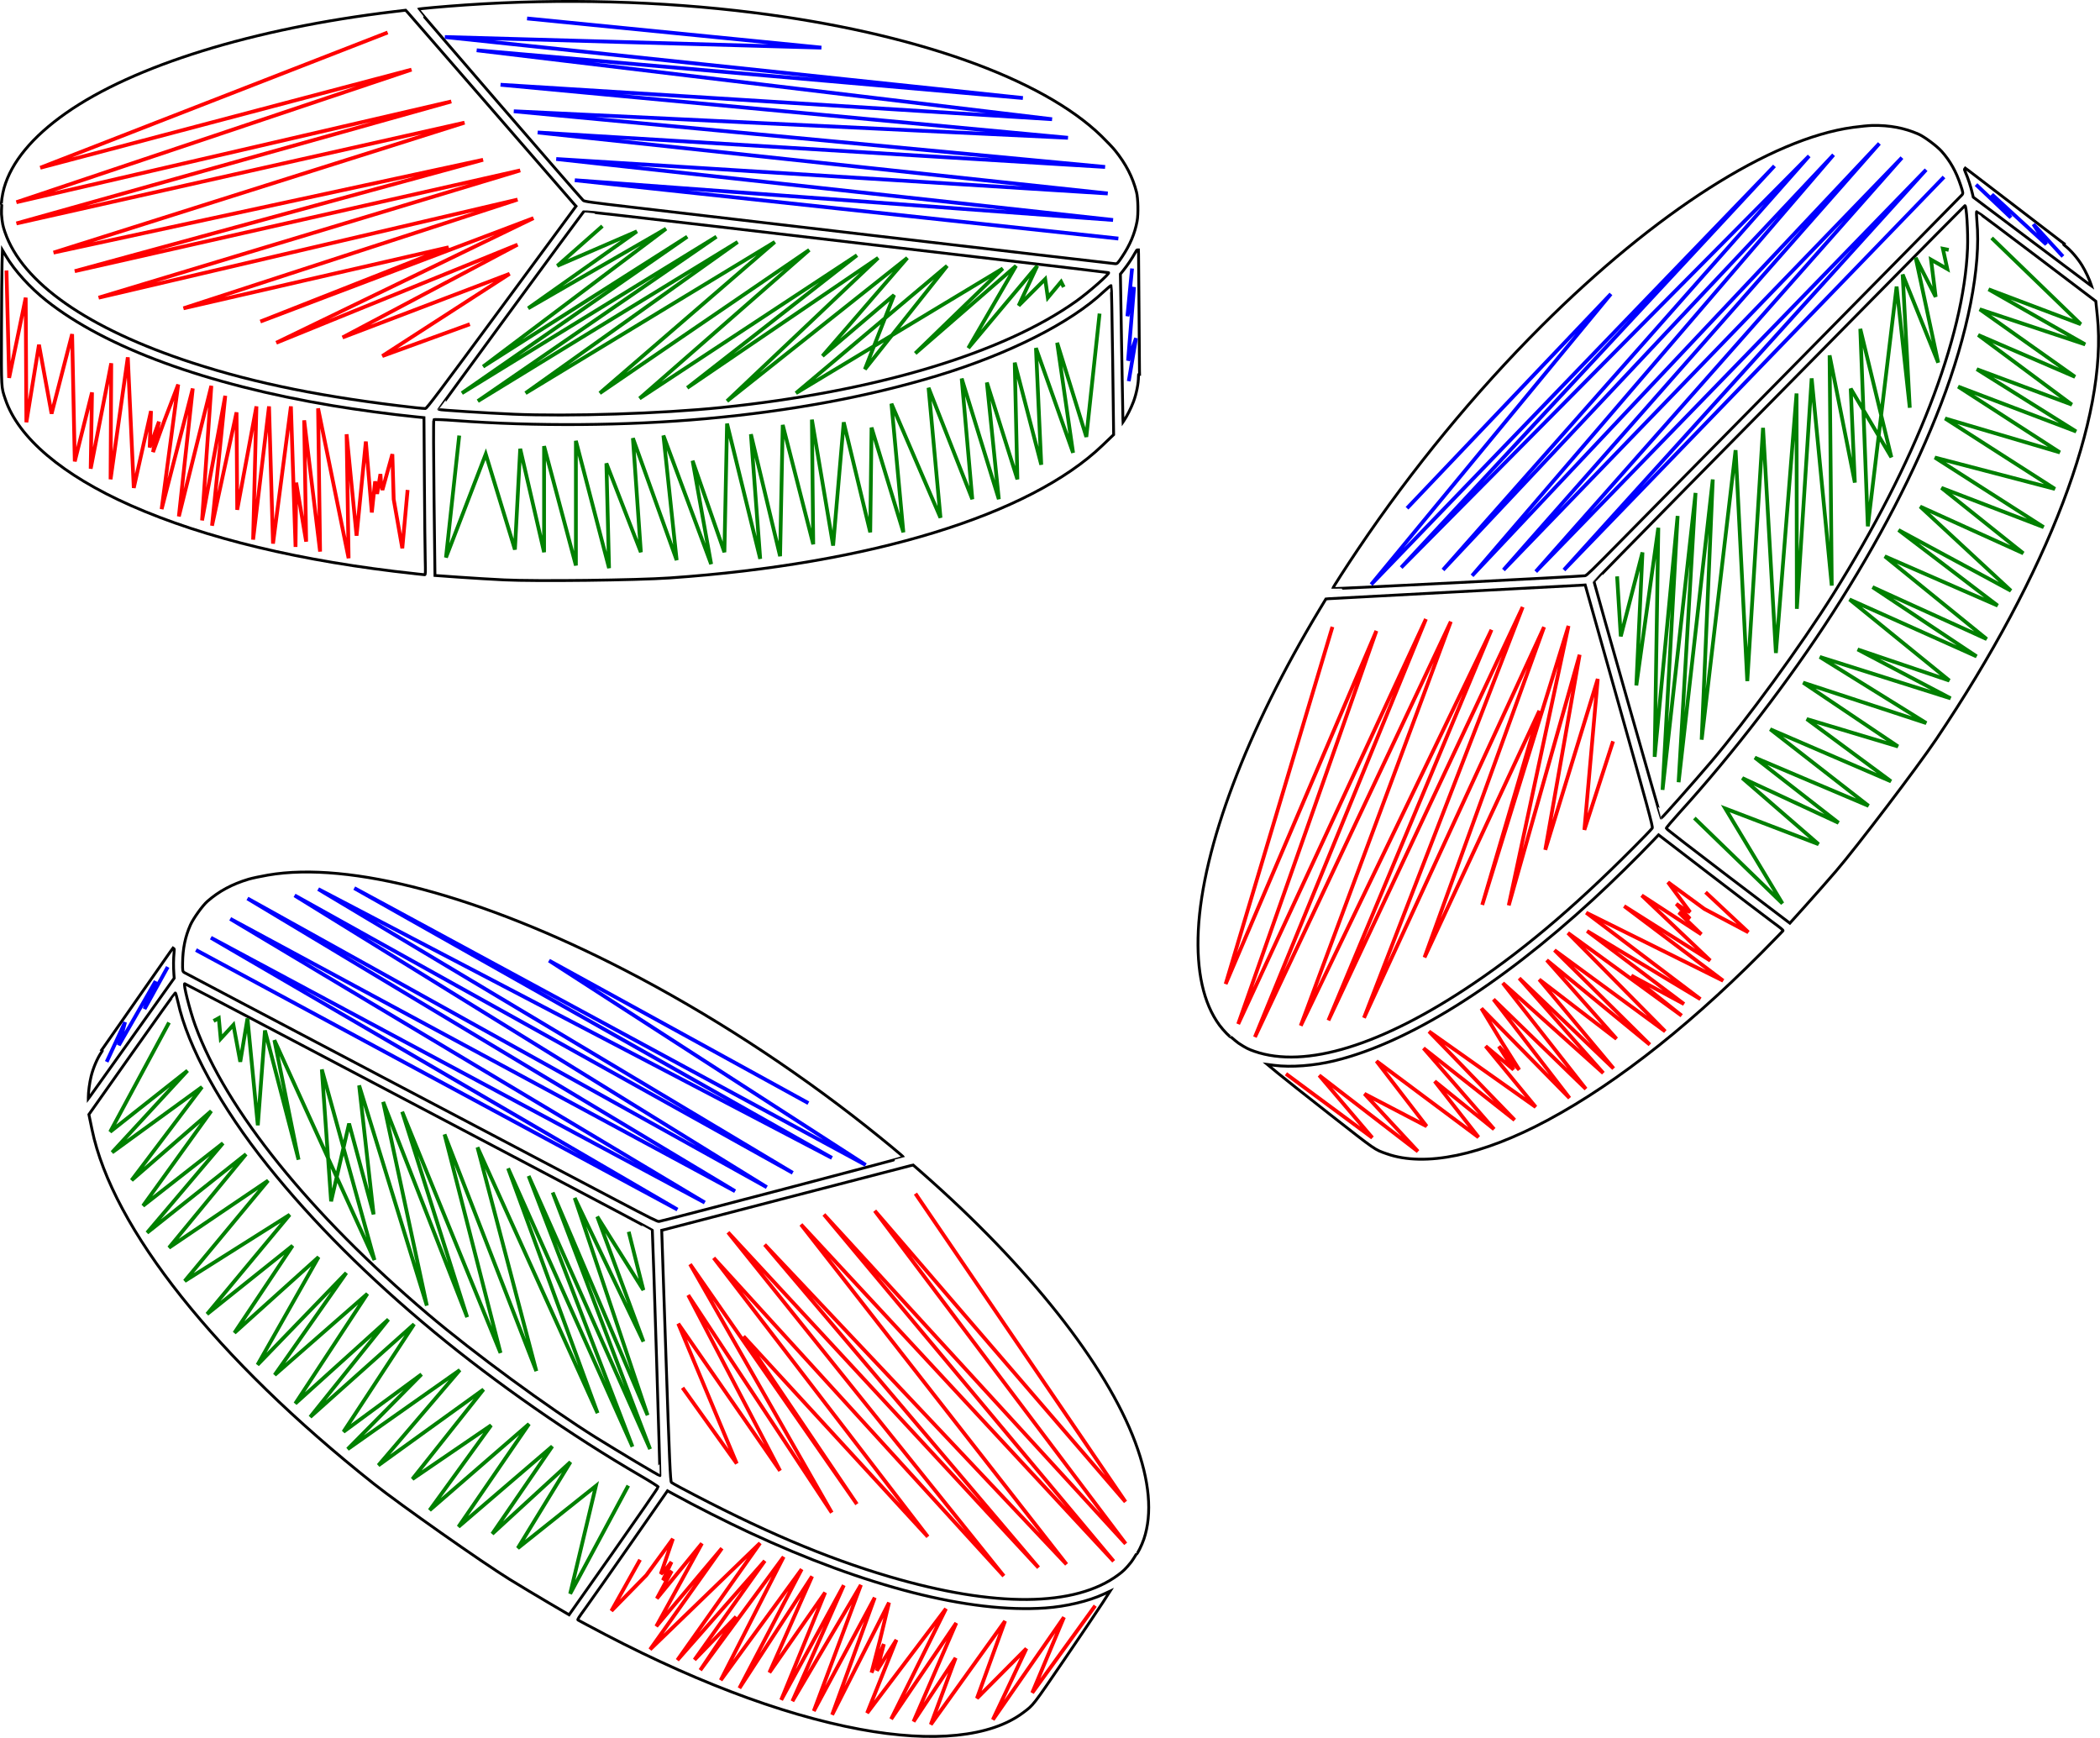 <?xml version="1.0" encoding="UTF-8" standalone="no"?>
<!-- Created with Inkscape (http://www.inkscape.org/) -->

<svg
   xmlns:dc="http://purl.org/dc/elements/1.1/"
   xmlns:cc="http://creativecommons.org/ns#"
   xmlns:rdf="http://www.w3.org/1999/02/22-rdf-syntax-ns#"
   xmlns:svg="http://www.w3.org/2000/svg"
   xmlns="http://www.w3.org/2000/svg"
   xmlns:sodipodi="http://sodipodi.sourceforge.net/DTD/sodipodi-0.dtd"
   xmlns:inkscape="http://www.inkscape.org/namespaces/inkscape"
   width="148.175mm"
   height="122.623mm"
   viewBox="0 0 148.175 122.623"
   version="1.1"
   id="svg8"
   inkscape:version="0.92.3 (2405546, 2018-03-11)"
   sodipodi:docname="tripie.svg">
  <defs
     id="defs2" />
  <sodipodi:namedview
     id="base"
     pagecolor="#ffffff"
     bordercolor="#666666"
     borderopacity="1.0"
     inkscape:pageopacity="0.0"
     inkscape:pageshadow="2"
     inkscape:zoom="0.25"
     inkscape:cx="15.171332"
     inkscape:cy="655.88943"
     inkscape:document-units="mm"
     inkscape:current-layer="g1162"
     showgrid="false"
     inkscape:snap-nodes="false"
     inkscape:window-width="1299"
     inkscape:window-height="713"
     inkscape:window-x="67"
     inkscape:window-y="27"
     inkscape:window-maximized="1"
     fit-margin-top="0"
     fit-margin-left="0"
     fit-margin-right="0"
     fit-margin-bottom="0" />
  <g
     inkscape:label="Layer 1"
     inkscape:groupmode="layer"
     id="layer1"
     transform="translate(-39.431,-56.157)" />
  <g
     inkscape:groupmode="layer"
     id="layer2"
     inkscape:label="charts"
     transform="translate(-39.431,-56.157)">
    <g
       id="g1162"
       transform="translate(-56.875,14.219)">
      <g
         id="g1312">
        <g
           transform="translate(-27.697,-34.623)"
           id="g1267">
          <path
             inkscape:connector-curvature="0"
             id="path1136"
             d="m 187.28,93.373 c -8.399,-0.986 -16.794,-1.97 -18.656,-2.188 -2.914,-0.341 -3.396,-0.408 -3.469,-0.483 -0.43,-0.442 -11.684,-13.465 -11.657,-13.49 0.04,-0.036 1.78,-0.192 3.333,-0.3 6.769,-0.467 13.789,-0.281 20.323,0.538 11.329,1.421 20.375,4.63 24.569,8.717 0.371,0.362 0.803,0.816 0.958,1.009 0.763,0.946 1.246,1.884 1.514,2.939 0.111,0.437 0.134,1.547 0.043,2.042 -0.163,0.882 -0.496,1.675 -1.056,2.514 -0.313,0.468 -0.346,0.502 -0.484,0.498 -0.081,-0.003 -7.02,-0.812 -15.419,-1.797 z"
             style="fill:none;fill-opacity:1;stroke:#000000;stroke-width:0.2;stroke-miterlimit:4;stroke-dasharray:none;stroke-opacity:1" />
          <path
             inkscape:connector-curvature="0"
             id="path1138"
             d="m 203.235,106.113 c -0.005,-0.121 -0.047,-2.469 -0.093,-5.217 l -0.084,-4.997 0.17,-0.212 c 0.33,-0.411 0.646,-0.879 0.87,-1.29 0.11,-0.201 0.111,-0.202 0.171,-0.203 l 0.06,-2.64e-4 0.01,0.302 c 0.005,0.166 0.021,2.028 0.035,4.138 0.014,2.11 0.028,3.95 0.031,4.089 l 0.006,0.252 h -0.039 c -0.038,0 -0.039,0.003 -0.039,0.149 0,0.498 -0.144,1.223 -0.354,1.783 -0.169,0.45 -0.46,1.025 -0.691,1.364 l -0.043,0.063 z"
             style="fill:none;fill-opacity:1;stroke:#000000;stroke-width:0.2;stroke-miterlimit:4;stroke-dasharray:none;stroke-opacity:1" />
          <path
             inkscape:connector-curvature="0"
             id="path1140"
             d="m 160.184,105.783 c -1.865,-0.081 -5.174,-0.291 -5.22,-0.332 -0.02,-0.017 9.817,-13.447 10.231,-13.968 0.014,-0.017 4.206,0.458 9.317,1.056 5.111,0.598 13.417,1.571 18.459,2.161 5.042,0.59 9.205,1.085 9.251,1.1 0.129,0.041 -1.351,1.347 -2.264,2 -5.17,3.694 -14.174,6.394 -25.056,7.514 -4.205,0.432 -10.751,0.641 -14.718,0.47 z"
             style="fill:none;fill-opacity:1;stroke:#000000;stroke-width:0.2;stroke-miterlimit:4;stroke-dasharray:none;stroke-opacity:1" />
          <path
             inkscape:connector-curvature="0"
             id="path1142"
             d="m 159.576,117.477 c -0.823,-0.04 -2.258,-0.126 -3.189,-0.192 l -1.693,-0.12 -0.066,-5.47 c -0.036,-3.008 -0.043,-5.493 -0.015,-5.521 0.028,-0.028 0.693,-0.002 1.478,0.057 5.608,0.424 12.103,0.378 17.704,-0.127 6.001,-0.541 11.478,-1.557 16.34,-3.032 5.055,-1.533 9.416,-3.735 11.748,-5.933 0.271,-0.255 0.508,-0.447 0.527,-0.426 0.019,0.021 0.066,2.395 0.103,5.277 l 0.068,5.239 -0.785,0.754 c -5.134,4.928 -16.367,8.371 -30.523,9.355 -2.357,0.164 -9.444,0.248 -11.697,0.139 z"
             style="fill:none;fill-opacity:1;stroke:#000000;stroke-width:0.2;stroke-miterlimit:4;stroke-dasharray:none;stroke-opacity:1" />
          <g
             id="g1152">
            <path
               sodipodi:nodetypes="csccsccccccscsccc"
               style="fill:none;fill-opacity:1;stroke:#000000;stroke-width:0.2;stroke-miterlimit:4;stroke-dasharray:none;stroke-opacity:1"
               d="m 153.316,105.326 c -6.367,-0.717 -11.24,-1.697 -15.737,-3.163 -7.381,-2.407 -12.013,-5.643 -13.234,-9.246 -0.136,-0.402 -0.183,-0.597 -0.235,-1.238 -0.011,-0.422 0.03,-0.685 0.012,-0.685 -0.059,0 0.04,-0.718 0.165,-1.16 0.517,-1.831 1.997,-3.625 4.363,-5.287 4.794,-3.366 13.218,-5.975 23.127,-7.164 l 0.846,-0.101 0.128,0.134 c 0.07,0.073 2.728,3.131 5.905,6.795 3.178,3.664 5.826,6.715 5.885,6.78 l 0.107,0.118 -5.255,7.134 c -4.375,5.94 -5.274,7.136 -5.37,7.142 -0.064,0.004 -0.381,-0.023 -0.706,-0.059 z"
               id="path1144"
               inkscape:connector-curvature="0" />
            <path
               style="fill:none;fill-opacity:1;stroke:#000000;stroke-width:0.2;stroke-miterlimit:4;stroke-dasharray:none;stroke-opacity:1"
               d="m 153.316,117.043 c -8.035,-0.861 -14.847,-2.497 -20.104,-4.825 -4.797,-2.125 -7.921,-4.773 -8.831,-7.486 -0.295,-0.878 -0.284,-0.696 -0.273,-4.835 0.006,-2.079 0.023,-4.21 0.039,-4.736 l 0.029,-0.956 0.252,0.427 c 0.604,1.022 1.699,2.229 2.855,3.145 4.18,3.314 11.272,5.915 20.198,7.408 1.771,0.296 4.184,0.62 5.888,0.789 l 0.549,0.055 0.03,4.494 c 0.017,2.472 0.043,4.967 0.059,5.545 0.024,0.875 0.018,1.05 -0.036,1.045 -0.036,-0.003 -0.331,-0.034 -0.655,-0.069 z"
               id="path1146"
               inkscape:connector-curvature="0" />
            <path
               style="fill:none;stroke:#ff0000;stroke-width:0.265px;stroke-linecap:butt;stroke-linejoin:miter;stroke-opacity:1"
               d="m 151.355,78.855 -24.509,9.542 26.192,-6.922 -27.876,9.354 30.683,-7.109 -30.683,8.606 31.618,-7.109 -28.999,9.167 30.308,-6.548 -28.812,7.858 31.431,-7.109 -29.747,8.98 29.56,-6.922 -23.573,7.671 18.709,-4.303 -13.283,5.238 19.27,-7.296 -18.148,8.793 17.025,-6.922 -12.348,6.548 11.787,-4.49 -8.98,5.8 6.174,-2.245"
               id="path1148"
               inkscape:connector-curvature="0" />
            <path
               style="fill:none;stroke:#ff0000;stroke-width:0.265px;stroke-linecap:butt;stroke-linejoin:miter;stroke-opacity:1"
               d="m 124.461,95.646 0.187,7.577 1.169,-5.659 0.047,8.793 0.889,-5.472 0.889,4.864 1.45,-5.613 0.187,8.98 1.216,-4.864 -0.093,5.379 1.45,-7.437 -0.047,8.185 1.216,-8.606 0.421,9.214 1.216,-5.426 -0.093,2.572 0.655,-1.824 -0.421,2.152 0.795,-2.198 0.982,-2.572 -1.169,8.793 2.198,-8.513 -0.982,9.027 2.292,-9.214 -0.655,9.495 1.637,-8.793 -0.935,9.167 1.731,-7.998 0.047,6.876 1.356,-7.296 -0.234,9.401 1.123,-9.401 0.281,9.682 1.263,-9.682 0.327,9.916 0.047,-4.537 0.702,4.163 -0.14,-8.559 1.123,9.261 -0.14,-10.103 2.152,10.571 -0.14,-8.746 0.702,7.156 0.655,-6.642 0.421,5.005 0.234,-2.198 0.14,0.889 0.234,-1.403 0.047,0.702 0.093,0.421 0.702,-2.526 0.093,3.181 0.608,3.461 0.374,-4.116"
               id="path1150"
               inkscape:connector-curvature="0" />
          </g>
          <path
             inkscape:connector-curvature="0"
             id="path1154"
             d="m 166.509,92.512 -3.18,2.806 5.613,-2.432 -7.671,5.426 9.729,-5.613 -12.909,9.729 14.406,-9.167 -15.903,11.038 17.961,-11.038 -16.838,11.6 18.335,-11.225 -14.967,10.664 17.586,-10.664 -12.348,10.664 14.78,-10.103 -11.974,10.477 15.341,-10.103 -11.974,9.354 13.47,-9.167 -10.664,10.103 12.722,-10.103 -5.987,6.922 5.051,-4.303 -2.058,5.238 5.8,-7.296 -10.664,8.98 14.593,-8.793 -6.174,5.987 7.109,-6.174 -3.368,5.8 4.864,-5.8 -1.31,2.806 1.871,-1.871 0.187,1.31 0.935,-1.123 0.187,0.374"
             style="fill:none;stroke:#008000;stroke-width:0.265px;stroke-linecap:butt;stroke-linejoin:miter;stroke-opacity:1" />
          <path
             inkscape:connector-curvature="0"
             id="path1156"
             d="m 156.406,107.292 -0.935,8.606 2.806,-7.296 2.058,6.735 0.374,-7.109 1.684,7.296 v -7.484 l 2.245,8.419 v -8.793 l 2.339,8.98 -0.187,-7.39 2.432,6.267 -0.561,-8.045 3.087,8.606 -0.935,-8.793 3.368,9.074 -1.31,-7.296 2.245,6.455 0.187,-9.074 2.339,9.542 -0.655,-8.793 2.058,8.606 0.187,-9.261 2.152,8.419 -0.094,-8.793 1.497,8.887 0.748,-8.7 1.871,7.764 0.093,-7.39 2.245,7.39 -0.842,-9.074 3.461,8.045 -0.842,-9.167 3.087,7.858 -0.748,-8.513 2.619,8.513 -0.842,-8.232 2.152,6.829 -0.187,-8.232 1.871,7.203 -0.374,-8.232 2.619,7.39 -1.123,-7.764 2.058,6.642 0.935,-8.7"
             style="fill:none;stroke:#008000;stroke-width:0.265px;stroke-linecap:butt;stroke-linejoin:miter;stroke-opacity:1" />
          <path
             inkscape:connector-curvature="0"
             id="path1158"
             d="m 202.914,93.393 -38.353,-4.116 37.979,2.806 -39.289,-4.303 38.914,2.432 -40.224,-4.303 40.037,2.432 -41.721,-3.929 39.102,1.871 -40.037,-3.742 38.914,2.432 -40.598,-4.864 38.54,3.368 -40.785,-4.303 26.567,0.748 -20.767,-2.058"
             style="fill:none;stroke:#0000ff;stroke-width:0.265px;stroke-linecap:butt;stroke-linejoin:miter;stroke-opacity:1" />
          <path
             inkscape:connector-curvature="0"
             id="path1160"
             d="m 203.88,95.505 -0.327,3.368 0.468,-2.058 -0.421,5.192 0.561,-1.59 -0.514,3.04"
             style="fill:none;stroke:#0000ff;stroke-width:0.265px;stroke-linecap:butt;stroke-linejoin:miter;stroke-opacity:1" />
        </g>
        <g
           transform="rotate(-90,202.583,54.858)"
           id="g1209">
          <g
             transform="rotate(37.916,214.091,89.718)"
             id="g1252">
            <path
               inkscape:connector-curvature="0"
               id="path1170"
               d="m 187.28,93.373 c -8.399,-0.986 -16.794,-1.97 -18.656,-2.188 -2.914,-0.341 -3.396,-0.408 -3.469,-0.483 -0.43,-0.442 -11.684,-13.465 -11.657,-13.49 0.04,-0.036 1.78,-0.192 3.333,-0.3 6.769,-0.467 13.789,-0.281 20.323,0.538 11.329,1.421 20.375,4.63 24.569,8.717 0.371,0.362 0.803,0.816 0.958,1.009 0.763,0.946 1.246,1.884 1.514,2.939 0.111,0.437 0.134,1.547 0.043,2.042 -0.163,0.882 -0.496,1.675 -1.056,2.514 -0.313,0.468 -0.346,0.502 -0.484,0.498 -0.081,-0.003 -7.02,-0.812 -15.419,-1.797 z"
               style="fill:none;fill-opacity:1;stroke:#000000;stroke-width:0.2;stroke-miterlimit:4;stroke-dasharray:none;stroke-opacity:1" />
            <path
               inkscape:connector-curvature="0"
               id="path1172"
               d="m 203.235,106.113 c -0.005,-0.121 -0.047,-2.469 -0.093,-5.217 l -0.084,-4.997 0.17,-0.212 c 0.33,-0.411 0.646,-0.879 0.87,-1.29 0.11,-0.201 0.111,-0.202 0.171,-0.203 l 0.06,-2.64e-4 0.01,0.302 c 0.005,0.166 0.021,2.028 0.035,4.138 0.014,2.11 0.028,3.95 0.031,4.089 l 0.006,0.252 h -0.039 c -0.038,0 -0.039,0.003 -0.039,0.149 0,0.498 -0.144,1.223 -0.354,1.783 -0.169,0.45 -0.46,1.025 -0.691,1.364 l -0.043,0.063 z"
               style="fill:none;fill-opacity:1;stroke:#000000;stroke-width:0.2;stroke-miterlimit:4;stroke-dasharray:none;stroke-opacity:1" />
            <path
               inkscape:connector-curvature="0"
               id="path1174"
               d="m 160.184,105.783 c -1.865,-0.081 -5.174,-0.291 -5.22,-0.332 -0.02,-0.017 9.817,-13.447 10.231,-13.968 0.014,-0.017 4.206,0.458 9.317,1.056 5.111,0.598 13.417,1.571 18.459,2.161 5.042,0.59 9.205,1.085 9.251,1.1 0.129,0.041 -1.351,1.347 -2.264,2 -5.17,3.694 -14.174,6.394 -25.056,7.514 -4.205,0.432 -10.751,0.641 -14.718,0.47 z"
               style="fill:none;fill-opacity:1;stroke:#000000;stroke-width:0.2;stroke-miterlimit:4;stroke-dasharray:none;stroke-opacity:1" />
            <path
               inkscape:connector-curvature="0"
               id="path1176"
               d="m 159.576,117.477 c -0.823,-0.04 -2.258,-0.126 -3.189,-0.192 l -1.693,-0.12 -0.066,-5.47 c -0.036,-3.008 -0.043,-5.493 -0.015,-5.521 0.028,-0.028 0.693,-0.002 1.478,0.057 5.608,0.424 12.103,0.378 17.704,-0.127 6.001,-0.541 11.478,-1.557 16.34,-3.032 5.055,-1.533 9.416,-3.735 11.748,-5.933 0.271,-0.255 0.508,-0.447 0.527,-0.426 0.019,0.021 0.066,2.395 0.103,5.277 l 0.068,5.239 -0.785,0.754 c -5.134,4.928 -16.367,8.371 -30.523,9.355 -2.357,0.164 -9.444,0.248 -11.697,0.139 z"
               style="fill:none;fill-opacity:1;stroke:#000000;stroke-width:0.2;stroke-miterlimit:4;stroke-dasharray:none;stroke-opacity:1" />
            <g
               id="g1186">
              <path
                 sodipodi:nodetypes="csccsccccccscsccc"
                 style="fill:none;fill-opacity:1;stroke:#000000;stroke-width:0.2;stroke-miterlimit:4;stroke-dasharray:none;stroke-opacity:1"
                 d="m 153.316,105.326 c -6.367,-0.717 -11.24,-1.697 -15.737,-3.163 -7.381,-2.407 -12.013,-5.643 -13.234,-9.246 -0.136,-0.402 -0.183,-0.597 -0.235,-1.238 -0.011,-0.422 0.03,-0.685 0.012,-0.685 -0.059,0 0.04,-0.718 0.165,-1.16 0.517,-1.831 1.997,-3.625 4.363,-5.287 4.794,-3.366 13.218,-5.975 23.127,-7.164 l 0.846,-0.101 0.128,0.134 c 0.07,0.073 2.728,3.131 5.905,6.795 3.178,3.664 5.826,6.715 5.885,6.78 l 0.107,0.118 -5.255,7.134 c -4.375,5.94 -5.274,7.136 -5.37,7.142 -0.064,0.004 -0.381,-0.023 -0.706,-0.059 z"
                 id="path1178"
                 inkscape:connector-curvature="0" />
              <path
                 style="fill:none;fill-opacity:1;stroke:#000000;stroke-width:0.2;stroke-miterlimit:4;stroke-dasharray:none;stroke-opacity:1"
                 d="m 153.316,117.043 c -8.035,-0.861 -14.847,-2.497 -20.104,-4.825 -4.797,-2.125 -7.921,-4.773 -8.831,-7.486 -0.295,-0.878 -0.284,-0.696 -0.273,-4.835 0.006,-2.079 0.023,-4.21 0.039,-4.736 l 0.029,-0.956 0.252,0.427 c 0.604,1.022 1.699,2.229 2.855,3.145 4.18,3.314 11.272,5.915 20.198,7.408 1.771,0.296 4.184,0.62 5.888,0.789 l 0.549,0.055 0.03,4.494 c 0.017,2.472 0.043,4.967 0.059,5.545 0.024,0.875 0.018,1.05 -0.036,1.045 -0.036,-0.003 -0.331,-0.034 -0.655,-0.069 z"
                 id="path1180"
                 inkscape:connector-curvature="0" />
              <path
                 style="fill:none;stroke:#ff0000;stroke-width:0.265px;stroke-linecap:butt;stroke-linejoin:miter;stroke-opacity:1"
                 d="m 151.355,78.855 -24.509,9.542 26.192,-6.922 -27.876,9.354 30.683,-7.109 -30.683,8.606 31.618,-7.109 -28.999,9.167 30.308,-6.548 -28.812,7.858 31.431,-7.109 -29.747,8.98 29.56,-6.922 -23.573,7.671 18.709,-4.303 -13.283,5.238 19.27,-7.296 -18.148,8.793 17.025,-6.922 -12.348,6.548 11.787,-4.49 -8.98,5.8 6.174,-2.245"
                 id="path1182"
                 inkscape:connector-curvature="0" />
              <path
                 style="fill:none;stroke:#ff0000;stroke-width:0.265px;stroke-linecap:butt;stroke-linejoin:miter;stroke-opacity:1"
                 d="m 124.461,95.646 0.187,7.577 1.169,-5.659 0.047,8.793 0.889,-5.472 0.889,4.864 1.45,-5.613 0.187,8.98 1.216,-4.864 -0.093,5.379 1.45,-7.437 -0.047,8.185 1.216,-8.606 0.421,9.214 1.216,-5.426 -0.093,2.572 0.655,-1.824 -0.421,2.152 0.795,-2.198 0.982,-2.572 -1.169,8.793 2.198,-8.513 -0.982,9.027 2.292,-9.214 -0.655,9.495 1.637,-8.793 -0.935,9.167 1.731,-7.998 0.047,6.876 1.356,-7.296 -0.234,9.401 1.123,-9.401 0.281,9.682 1.263,-9.682 0.327,9.916 0.047,-4.537 0.702,4.163 -0.14,-8.559 1.123,9.261 -0.14,-10.103 2.152,10.571 -0.14,-8.746 0.702,7.156 0.655,-6.642 0.421,5.005 0.234,-2.198 0.14,0.889 0.234,-1.403 0.047,0.702 0.093,0.421 0.702,-2.526 0.093,3.181 0.608,3.461 0.374,-4.116"
                 id="path1184"
                 inkscape:connector-curvature="0" />
            </g>
            <path
               inkscape:connector-curvature="0"
               id="path1188"
               d="m 166.509,92.512 -3.18,2.806 5.613,-2.432 -7.671,5.426 9.729,-5.613 -12.909,9.729 14.406,-9.167 -15.903,11.038 17.961,-11.038 -16.838,11.6 18.335,-11.225 -14.967,10.664 17.586,-10.664 -12.348,10.664 14.78,-10.103 -11.974,10.477 15.341,-10.103 -11.974,9.354 13.47,-9.167 -10.664,10.103 12.722,-10.103 -5.987,6.922 5.051,-4.303 -2.058,5.238 5.8,-7.296 -10.664,8.98 14.593,-8.793 -6.174,5.987 7.109,-6.174 -3.368,5.8 4.864,-5.8 -1.31,2.806 1.871,-1.871 0.187,1.31 0.935,-1.123 0.187,0.374"
               style="fill:none;stroke:#008000;stroke-width:0.265px;stroke-linecap:butt;stroke-linejoin:miter;stroke-opacity:1" />
            <path
               inkscape:connector-curvature="0"
               id="path1190"
               d="m 156.406,107.292 -0.935,8.606 2.806,-7.296 2.058,6.735 0.374,-7.109 1.684,7.296 v -7.484 l 2.245,8.419 v -8.793 l 2.339,8.98 -0.187,-7.39 2.432,6.267 -0.561,-8.045 3.087,8.606 -0.935,-8.793 3.368,9.074 -1.31,-7.296 2.245,6.455 0.187,-9.074 2.339,9.542 -0.655,-8.793 2.058,8.606 0.187,-9.261 2.152,8.419 -0.094,-8.793 1.497,8.887 0.748,-8.7 1.871,7.764 0.093,-7.39 2.245,7.39 -0.842,-9.074 3.461,8.045 -0.842,-9.167 3.087,7.858 -0.748,-8.513 2.619,8.513 -0.842,-8.232 2.152,6.829 -0.187,-8.232 1.871,7.203 -0.374,-8.232 2.619,7.39 -1.123,-7.764 2.058,6.642 0.935,-8.7"
               style="fill:none;stroke:#008000;stroke-width:0.265px;stroke-linecap:butt;stroke-linejoin:miter;stroke-opacity:1" />
            <path
               inkscape:connector-curvature="0"
               id="path1192"
               d="m 202.914,93.393 -38.353,-4.116 37.979,2.806 -39.289,-4.303 38.914,2.432 -40.224,-4.303 40.037,2.432 -41.721,-3.929 39.102,1.871 -40.037,-3.742 38.914,2.432 -40.598,-4.864 38.54,3.368 -40.785,-4.303 26.567,0.748 -20.767,-2.058"
               style="fill:none;stroke:#0000ff;stroke-width:0.265px;stroke-linecap:butt;stroke-linejoin:miter;stroke-opacity:1" />
            <path
               inkscape:connector-curvature="0"
               id="path1194"
               d="m 203.88,95.505 -0.327,3.368 0.468,-2.058 -0.421,5.192 0.561,-1.59 -0.514,3.04"
               style="fill:none;stroke:#0000ff;stroke-width:0.265px;stroke-linecap:butt;stroke-linejoin:miter;stroke-opacity:1" />
          </g>
        </g>
        <g
           id="g1237"
           transform="matrix(-0.825,-0.566,-0.566,0.825,330.399,146.77)">
          <path
             inkscape:connector-curvature="0"
             id="path1211"
             d="m 187.28,93.373 c -8.399,-0.986 -16.794,-1.97 -18.656,-2.188 -2.914,-0.341 -3.396,-0.408 -3.469,-0.483 -0.43,-0.442 -11.684,-13.465 -11.657,-13.49 0.04,-0.036 1.78,-0.192 3.333,-0.3 6.769,-0.467 13.789,-0.281 20.323,0.538 11.329,1.421 20.375,4.63 24.569,8.717 0.371,0.362 0.803,0.816 0.958,1.009 0.763,0.946 1.246,1.884 1.514,2.939 0.111,0.437 0.134,1.547 0.043,2.042 -0.163,0.882 -0.496,1.675 -1.056,2.514 -0.313,0.468 -0.346,0.502 -0.484,0.498 -0.081,-0.003 -7.02,-0.812 -15.419,-1.797 z"
             style="fill:none;fill-opacity:1;stroke:#000000;stroke-width:0.2;stroke-miterlimit:4;stroke-dasharray:none;stroke-opacity:1" />
          <path
             inkscape:connector-curvature="0"
             id="path1213"
             d="m 203.235,106.113 c -0.005,-0.121 -0.047,-2.469 -0.093,-5.217 l -0.084,-4.997 0.17,-0.212 c 0.33,-0.411 0.646,-0.879 0.87,-1.29 0.11,-0.201 0.111,-0.202 0.171,-0.203 l 0.06,-2.64e-4 0.01,0.302 c 0.005,0.166 0.021,2.028 0.035,4.138 0.014,2.11 0.028,3.95 0.031,4.089 l 0.006,0.252 h -0.039 c -0.038,0 -0.039,0.003 -0.039,0.149 0,0.498 -0.144,1.223 -0.354,1.783 -0.169,0.45 -0.46,1.025 -0.691,1.364 l -0.043,0.063 z"
             style="fill:none;fill-opacity:1;stroke:#000000;stroke-width:0.2;stroke-miterlimit:4;stroke-dasharray:none;stroke-opacity:1" />
          <path
             inkscape:connector-curvature="0"
             id="path1215"
             d="m 160.184,105.783 c -1.865,-0.081 -5.174,-0.291 -5.22,-0.332 -0.02,-0.017 9.817,-13.447 10.231,-13.968 0.014,-0.017 4.206,0.458 9.317,1.056 5.111,0.598 13.417,1.571 18.459,2.161 5.042,0.59 9.205,1.085 9.251,1.1 0.129,0.041 -1.351,1.347 -2.264,2 -5.17,3.694 -14.174,6.394 -25.056,7.514 -4.205,0.432 -10.751,0.641 -14.718,0.47 z"
             style="fill:none;fill-opacity:1;stroke:#000000;stroke-width:0.2;stroke-miterlimit:4;stroke-dasharray:none;stroke-opacity:1" />
          <path
             inkscape:connector-curvature="0"
             id="path1217"
             d="m 159.576,117.477 c -0.823,-0.04 -2.258,-0.126 -3.189,-0.192 l -1.693,-0.12 -0.066,-5.47 c -0.036,-3.008 -0.043,-5.493 -0.015,-5.521 0.028,-0.028 0.693,-0.002 1.478,0.057 5.608,0.424 12.103,0.378 17.704,-0.127 6.001,-0.541 11.478,-1.557 16.34,-3.032 5.055,-1.533 9.416,-3.735 11.748,-5.933 0.271,-0.255 0.508,-0.447 0.527,-0.426 0.019,0.021 0.066,2.395 0.103,5.277 l 0.068,5.239 -0.785,0.754 c -5.134,4.928 -16.367,8.371 -30.523,9.355 -2.357,0.164 -9.444,0.248 -11.697,0.139 z"
             style="fill:none;fill-opacity:1;stroke:#000000;stroke-width:0.2;stroke-miterlimit:4;stroke-dasharray:none;stroke-opacity:1" />
          <g
             id="g1227">
            <path
               sodipodi:nodetypes="csccsccccccscsccc"
               style="fill:none;fill-opacity:1;stroke:#000000;stroke-width:0.2;stroke-miterlimit:4;stroke-dasharray:none;stroke-opacity:1"
               d="m 153.316,105.326 c -6.367,-0.717 -11.24,-1.697 -15.737,-3.163 -7.381,-2.407 -12.013,-5.643 -13.234,-9.246 -0.136,-0.402 -0.183,-0.597 -0.235,-1.238 -0.011,-0.422 0.03,-0.685 0.012,-0.685 -0.059,0 0.04,-0.718 0.165,-1.16 0.517,-1.831 1.997,-3.625 4.363,-5.287 4.794,-3.366 13.218,-5.975 23.127,-7.164 l 0.846,-0.101 0.128,0.134 c 0.07,0.073 2.728,3.131 5.905,6.795 3.178,3.664 5.826,6.715 5.885,6.78 l 0.107,0.118 -5.255,7.134 c -4.375,5.94 -5.274,7.136 -5.37,7.142 -0.064,0.004 -0.381,-0.023 -0.706,-0.059 z"
               id="path1219"
               inkscape:connector-curvature="0" />
            <path
               style="fill:none;fill-opacity:1;stroke:#000000;stroke-width:0.2;stroke-miterlimit:4;stroke-dasharray:none;stroke-opacity:1"
               d="m 153.316,117.043 c -8.035,-0.861 -14.847,-2.497 -20.104,-4.825 -4.797,-2.125 -7.921,-4.773 -8.831,-7.486 -0.295,-0.878 -0.284,-0.696 -0.273,-4.835 0.006,-2.079 0.023,-4.21 0.039,-4.736 l 0.029,-0.956 0.252,0.427 c 0.604,1.022 1.699,2.229 2.855,3.145 4.18,3.314 11.272,5.915 20.198,7.408 1.771,0.296 4.184,0.62 5.888,0.789 l 0.549,0.055 0.03,4.494 c 0.017,2.472 0.043,4.967 0.059,5.545 0.024,0.875 0.018,1.05 -0.036,1.045 -0.036,-0.003 -0.331,-0.034 -0.655,-0.069 z"
               id="path1221"
               inkscape:connector-curvature="0" />
            <path
               style="fill:none;stroke:#ff0000;stroke-width:0.265px;stroke-linecap:butt;stroke-linejoin:miter;stroke-opacity:1"
               d="m 151.355,78.855 -24.509,9.542 26.192,-6.922 -27.876,9.354 30.683,-7.109 -30.683,8.606 31.618,-7.109 -28.999,9.167 30.308,-6.548 -28.812,7.858 31.431,-7.109 -29.747,8.98 29.56,-6.922 -23.573,7.671 18.709,-4.303 -13.283,5.238 19.27,-7.296 -18.148,8.793 17.025,-6.922 -12.348,6.548 11.787,-4.49 -8.98,5.8 6.174,-2.245"
               id="path1223"
               inkscape:connector-curvature="0" />
            <path
               style="fill:none;stroke:#ff0000;stroke-width:0.265px;stroke-linecap:butt;stroke-linejoin:miter;stroke-opacity:1"
               d="m 124.461,95.646 0.187,7.577 1.169,-5.659 0.047,8.793 0.889,-5.472 0.889,4.864 1.45,-5.613 0.187,8.98 1.216,-4.864 -0.093,5.379 1.45,-7.437 -0.047,8.185 1.216,-8.606 0.421,9.214 1.216,-5.426 -0.093,2.572 0.655,-1.824 -0.421,2.152 0.795,-2.198 0.982,-2.572 -1.169,8.793 2.198,-8.513 -0.982,9.027 2.292,-9.214 -0.655,9.495 1.637,-8.793 -0.935,9.167 1.731,-7.998 0.047,6.876 1.356,-7.296 -0.234,9.401 1.123,-9.401 0.281,9.682 1.263,-9.682 0.327,9.916 0.047,-4.537 0.702,4.163 -0.14,-8.559 1.123,9.261 -0.14,-10.103 2.152,10.571 -0.14,-8.746 0.702,7.156 0.655,-6.642 0.421,5.005 0.234,-2.198 0.14,0.889 0.234,-1.403 0.047,0.702 0.093,0.421 0.702,-2.526 0.093,3.181 0.608,3.461 0.374,-4.116"
               id="path1225"
               inkscape:connector-curvature="0" />
          </g>
          <path
             inkscape:connector-curvature="0"
             id="path1229"
             d="m 166.509,92.512 -3.18,2.806 5.613,-2.432 -7.671,5.426 9.729,-5.613 -12.909,9.729 14.406,-9.167 -15.903,11.038 17.961,-11.038 -16.838,11.6 18.335,-11.225 -14.967,10.664 17.586,-10.664 -12.348,10.664 14.78,-10.103 -11.974,10.477 15.341,-10.103 -11.974,9.354 13.47,-9.167 -10.664,10.103 12.722,-10.103 -5.987,6.922 5.051,-4.303 -2.058,5.238 5.8,-7.296 -10.664,8.98 14.593,-8.793 -6.174,5.987 7.109,-6.174 -3.368,5.8 4.864,-5.8 -1.31,2.806 1.871,-1.871 0.187,1.31 0.935,-1.123 0.187,0.374"
             style="fill:none;stroke:#008000;stroke-width:0.265px;stroke-linecap:butt;stroke-linejoin:miter;stroke-opacity:1" />
          <path
             inkscape:connector-curvature="0"
             id="path1231"
             d="m 156.406,107.292 -0.935,8.606 2.806,-7.296 2.058,6.735 0.374,-7.109 1.684,7.296 v -7.484 l 2.245,8.419 v -8.793 l 2.339,8.98 -0.187,-7.39 2.432,6.267 -0.561,-8.045 3.087,8.606 -0.935,-8.793 3.368,9.074 -1.31,-7.296 2.245,6.455 0.187,-9.074 2.339,9.542 -0.655,-8.793 2.058,8.606 0.187,-9.261 2.152,8.419 -0.094,-8.793 1.497,8.887 0.748,-8.7 1.871,7.764 0.093,-7.39 2.245,7.39 -0.842,-9.074 3.461,8.045 -0.842,-9.167 3.087,7.858 -0.748,-8.513 2.619,8.513 -0.842,-8.232 2.152,6.829 -0.187,-8.232 1.871,7.203 -0.374,-8.232 2.619,7.39 -1.123,-7.764 2.058,6.642 0.935,-8.7"
             style="fill:none;stroke:#008000;stroke-width:0.265px;stroke-linecap:butt;stroke-linejoin:miter;stroke-opacity:1" />
          <path
             inkscape:connector-curvature="0"
             id="path1233"
             d="m 202.914,93.393 -38.353,-4.116 37.979,2.806 -39.289,-4.303 38.914,2.432 -40.224,-4.303 40.037,2.432 -41.721,-3.929 39.102,1.871 -40.037,-3.742 38.914,2.432 -40.598,-4.864 38.54,3.368 -40.785,-4.303 26.567,0.748 -20.767,-2.058"
             style="fill:none;stroke:#0000ff;stroke-width:0.265px;stroke-linecap:butt;stroke-linejoin:miter;stroke-opacity:1" />
          <path
             inkscape:connector-curvature="0"
             id="path1235"
             d="m 203.88,95.505 -0.327,3.368 0.468,-2.058 -0.421,5.192 0.561,-1.59 -0.514,3.04"
             style="fill:none;stroke:#0000ff;stroke-width:0.265px;stroke-linecap:butt;stroke-linejoin:miter;stroke-opacity:1" />
        </g>
      </g>
    </g>
  </g>
</svg>
